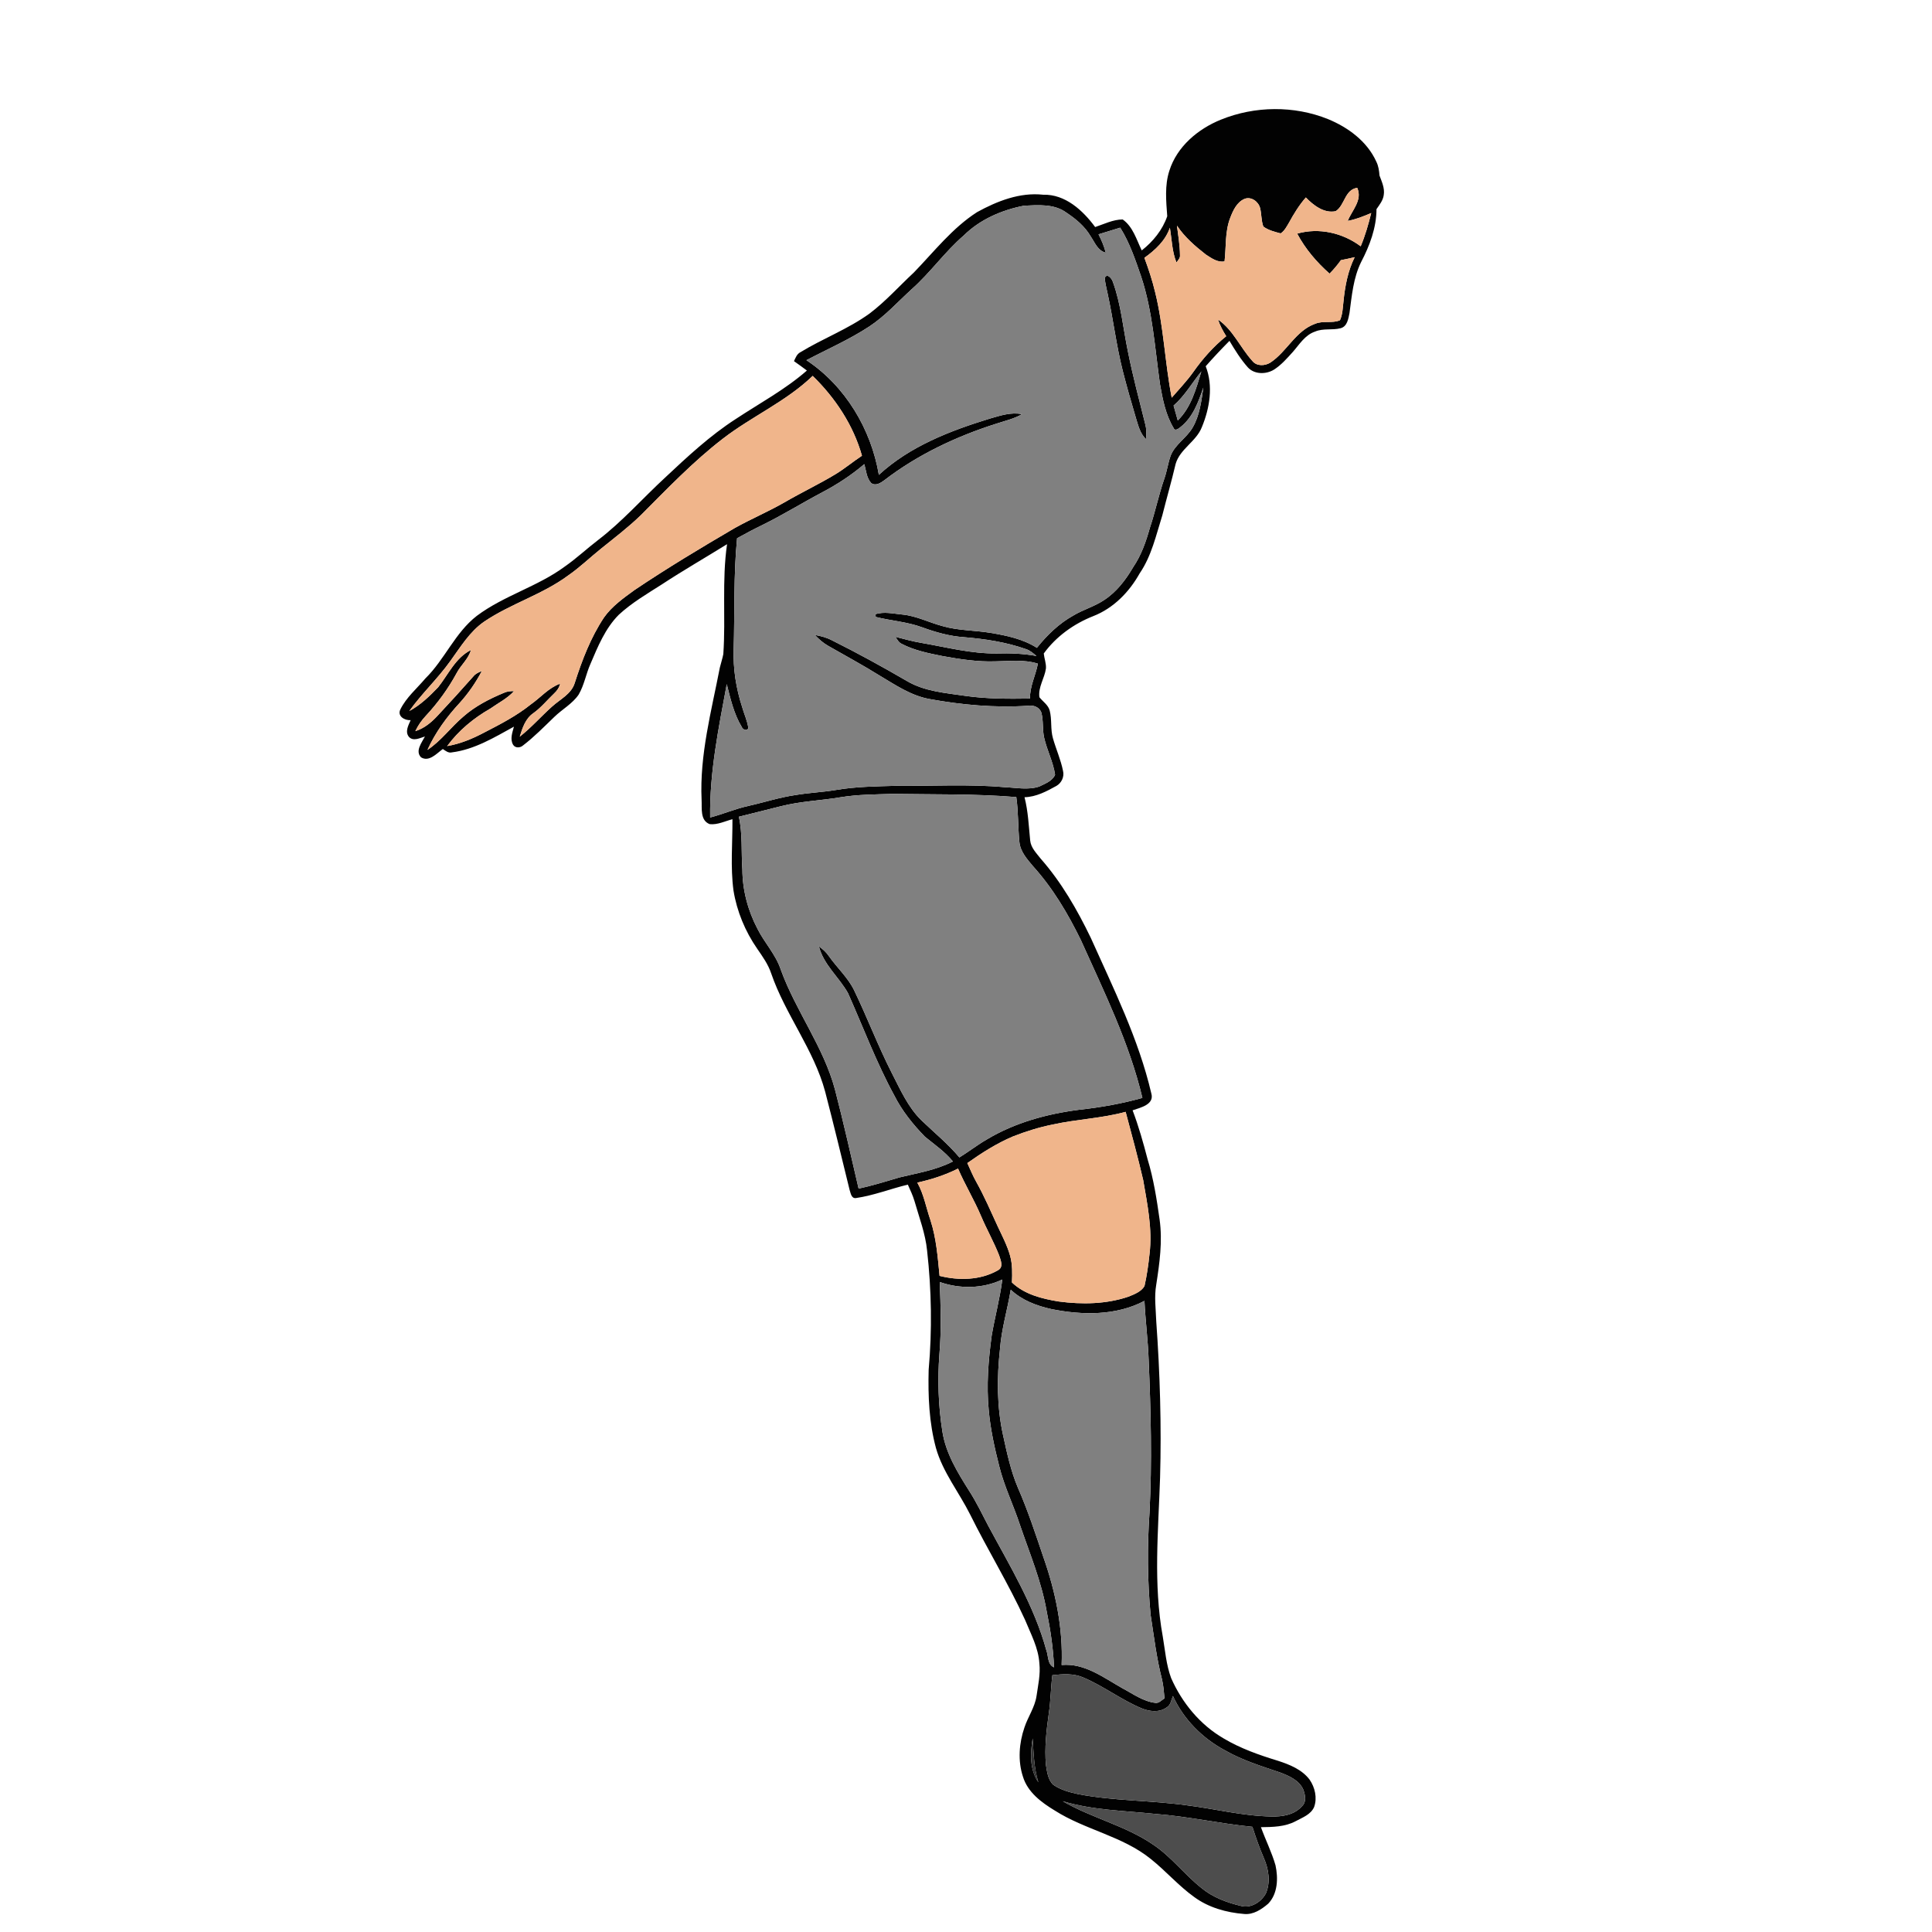<?xml version="1.0" encoding="UTF-8" ?>
<!DOCTYPE svg PUBLIC "-//W3C//DTD SVG 1.1//EN" "http://www.w3.org/Graphics/SVG/1.1/DTD/svg11.dtd">
<svg width="1000pt" height="1000pt" viewBox="0 0 1000 1000" version="1.1" xmlns="http://www.w3.org/2000/svg">
	<g id="#020202ff">
		<path fill="#020202" opacity="1.00"
			d=" M 631.97 61.92 C 649.48 54.81 669.79 54.58 687.35 61.64 C 697.76 65.91 707.60 73.15 712.36 83.63 C 713.50 85.87 713.83 88.38 714.03 90.86 C 715.22 94.08 716.82 97.43 716.22 100.97 C 715.85 103.76 714.01 106.01 712.47 108.25 C 712.45 117.89 708.94 127.17 704.52 135.62 C 700.46 143.82 699.70 153.08 698.50 162.01 C 697.89 164.98 697.35 169.01 693.86 169.90 C 689.56 171.02 684.88 169.81 680.71 171.62 C 675.49 173.34 672.58 178.28 669.15 182.18 C 666.15 185.49 663.16 188.95 659.35 191.36 C 655.27 193.85 649.20 193.86 645.86 190.12 C 642.16 185.96 639.22 181.20 636.37 176.43 C 632.15 180.70 628.03 185.06 624.07 189.57 C 628.06 199.71 626.15 211.25 622.09 221.06 C 619.18 228.56 610.79 232.30 608.51 240.11 C 606.41 249.06 603.85 257.89 601.60 266.80 C 598.37 277.03 596.04 287.81 589.87 296.80 C 584.48 306.46 576.31 314.83 565.88 318.90 C 555.81 322.87 546.62 329.45 540.25 338.25 C 540.52 340.84 541.55 343.34 541.38 345.97 C 540.70 351.03 537.25 355.65 538.00 360.89 C 539.79 363.17 542.55 364.85 543.33 367.81 C 544.54 372.49 543.65 377.46 545.00 382.13 C 546.61 387.79 549.06 393.21 550.22 399.01 C 550.97 402.02 549.47 405.25 546.81 406.78 C 541.68 409.61 536.30 412.50 530.29 412.64 C 532.17 419.96 532.47 427.56 533.22 435.05 C 533.59 438.80 536.44 441.58 538.63 444.41 C 549.37 456.61 557.53 470.82 564.57 485.39 C 576.33 511.67 589.34 537.74 595.91 565.92 C 597.64 571.74 590.25 573.31 586.23 574.70 C 589.36 582.94 591.75 591.43 593.97 599.95 C 597.08 610.14 598.72 620.70 600.21 631.23 C 601.78 642.47 600.20 653.81 598.47 664.93 C 597.36 671.25 598.27 677.66 598.48 684.02 C 600.41 710.91 601.21 737.90 600.45 764.85 C 599.56 792.23 596.89 819.93 601.85 847.08 C 603.07 854.28 603.62 861.69 606.18 868.58 C 611.81 881.35 621.14 892.72 633.29 899.77 C 642.05 905.02 651.75 908.40 661.48 911.38 C 667.52 913.34 673.90 915.89 677.84 921.13 C 680.63 925.16 681.89 930.62 680.18 935.33 C 678.46 939.25 674.11 940.76 670.61 942.66 C 665.11 945.60 658.73 945.67 652.66 945.75 C 655.05 952.37 658.25 958.70 660.20 965.47 C 661.64 972.12 661.41 980.16 656.42 985.34 C 652.98 988.29 648.71 991.14 643.96 990.67 C 634.82 989.94 625.55 987.37 618.09 981.87 C 610.00 976.07 603.47 968.44 595.71 962.25 C 581.06 950.35 561.70 947.17 545.96 937.13 C 539.05 932.95 531.94 927.69 529.48 919.61 C 526.76 911.36 527.46 902.26 530.25 894.13 C 532.07 888.61 535.62 883.71 536.50 877.89 C 537.29 872.28 538.61 866.65 537.98 860.96 C 537.49 852.91 533.52 845.68 530.53 838.36 C 522.01 819.72 511.22 802.24 502.14 783.89 C 496.36 772.36 487.99 762.02 484.44 749.46 C 480.89 736.35 480.32 722.57 480.67 709.05 C 482.50 688.51 482.17 667.77 479.86 647.28 C 478.98 638.47 475.77 630.18 473.36 621.73 C 472.48 618.77 471.16 615.97 469.89 613.16 C 460.89 615.33 452.18 618.80 442.99 620.12 C 440.64 620.39 440.34 617.60 439.78 616.00 C 435.62 599.00 431.51 581.97 427.10 565.03 C 421.20 543.15 406.50 525.15 399.17 503.85 C 397.61 499.14 394.70 495.09 391.92 491.05 C 385.70 482.06 381.40 471.72 379.65 460.92 C 378.01 448.68 379.19 436.31 379.11 424.02 C 375.25 425.03 371.43 427.00 367.36 426.58 C 362.25 424.68 363.39 418.25 363.14 413.95 C 362.08 390.73 368.22 368.12 372.59 345.53 C 373.14 343.19 373.95 340.91 374.39 338.54 C 375.68 319.61 373.60 300.50 376.32 281.67 C 365.07 288.65 353.58 295.25 342.52 302.52 C 334.87 307.40 326.95 312.03 320.26 318.22 C 313.26 325.26 309.44 334.66 305.61 343.65 C 303.30 348.84 302.39 354.60 299.50 359.54 C 296.25 364.29 291.03 367.08 286.96 371.03 C 281.70 376.09 276.57 381.35 270.77 385.80 C 269.31 387.14 266.72 387.33 265.59 385.50 C 263.86 382.55 265.22 379.13 266.01 376.12 C 255.87 381.69 245.60 387.95 233.91 389.43 C 232.06 389.91 230.62 388.60 229.20 387.69 C 226.06 389.93 222.10 394.56 217.94 392.00 C 214.75 388.75 218.35 384.31 219.95 381.20 C 217.38 381.98 213.91 383.87 211.66 381.40 C 209.49 378.74 211.41 375.38 212.55 372.75 C 209.52 372.99 205.46 370.69 207.24 367.17 C 210.29 360.99 215.75 356.41 220.15 351.19 C 230.20 341.34 235.54 327.47 246.81 318.76 C 260.81 308.27 278.21 303.66 292.27 293.29 C 298.33 289.08 303.71 284.01 309.56 279.53 C 322.15 269.90 332.64 257.92 344.26 247.20 C 355.81 236.37 367.46 225.50 380.81 216.89 C 393.20 208.70 406.43 201.62 417.65 191.79 C 415.42 190.17 413.24 188.47 410.96 186.93 C 411.78 185.20 412.47 183.22 414.30 182.30 C 425.99 175.17 439.01 170.32 450.14 162.24 C 458.46 155.94 465.41 148.11 473.03 141.03 C 483.51 130.22 492.93 118.01 505.74 109.79 C 516.15 104.08 527.86 99.45 539.97 100.79 C 551.36 100.47 560.52 108.92 566.85 117.52 C 571.49 115.97 576.13 113.62 581.09 113.59 C 586.39 117.29 588.26 124.03 590.96 129.62 C 596.83 125.02 601.70 119.04 604.16 111.93 C 603.60 104.08 602.77 96.01 605.26 88.37 C 609.20 75.84 620.09 66.71 631.97 61.92 M 691.35 109.31 C 685.40 110.58 679.81 106.27 675.90 102.21 C 672.44 106.18 669.68 110.67 667.17 115.27 C 665.97 117.28 664.87 119.51 662.86 120.81 C 659.78 120.01 656.48 119.17 653.90 117.27 C 652.78 114.19 653.01 110.83 652.22 107.68 C 651.36 104.33 647.60 101.57 644.14 102.95 C 640.15 104.67 638.21 108.97 636.75 112.80 C 633.97 119.98 634.70 127.78 633.83 135.28 C 630.26 136.02 627.04 133.60 624.19 131.79 C 618.61 127.44 613.14 122.72 609.19 116.78 C 609.83 121.86 610.72 126.95 610.76 132.08 C 610.95 133.62 609.70 134.71 608.93 135.86 C 606.60 130.16 606.55 123.89 605.52 117.89 C 603.22 124.58 597.94 129.44 592.34 133.44 C 594.51 139.30 596.48 145.24 597.92 151.32 C 602.36 169.23 602.95 187.78 606.48 205.84 C 610.25 201.48 614.26 197.30 617.61 192.60 C 622.45 185.70 628.12 179.32 634.69 174.02 C 632.99 171.29 631.43 168.45 630.44 165.38 C 638.29 170.79 641.96 179.94 648.23 186.83 C 650.45 189.66 654.77 189.44 657.58 187.65 C 666.18 181.94 670.67 171.10 680.82 167.55 C 684.89 165.87 689.57 167.48 693.57 165.76 C 694.97 162.68 694.99 159.22 695.39 155.92 C 696.17 148.10 697.66 140.22 701.18 133.12 C 698.81 133.69 696.42 134.19 694.04 134.66 C 692.27 137.13 690.32 139.47 688.18 141.63 C 681.52 135.75 675.61 128.81 671.43 120.93 C 682.64 117.67 695.03 120.54 704.29 127.48 C 706.64 121.92 708.29 116.10 709.74 110.25 C 705.81 111.95 701.81 113.55 697.59 114.33 C 699.78 108.83 705.35 103.57 702.49 97.22 C 695.95 98.18 696.13 106.26 691.35 109.31 M 498.88 121.85 C 489.01 130.35 481.52 141.18 471.76 149.80 C 464.62 156.33 458.08 163.64 449.94 168.99 C 439.63 175.76 428.30 180.71 417.41 186.43 C 437.55 199.79 450.88 222.12 454.90 245.79 C 470.97 230.97 491.81 222.95 512.40 216.64 C 517.79 215.11 523.35 213.19 529.02 214.38 C 524.84 216.79 520.11 217.84 515.57 219.34 C 494.87 225.93 474.89 235.37 457.61 248.66 C 455.75 250.04 453.16 251.67 450.94 250.04 C 448.48 247.42 448.34 243.53 447.34 240.24 C 440.72 245.91 433.40 250.69 425.71 254.75 C 415.29 260.26 405.26 266.48 394.69 271.70 C 390.22 273.86 385.84 276.18 381.51 278.60 C 379.65 297.67 380.32 316.85 379.75 335.98 C 379.40 346.16 380.99 356.31 384.14 365.98 C 385.16 369.65 386.87 373.14 387.35 376.95 C 386.51 378.59 384.42 377.63 383.91 376.24 C 379.85 369.49 378.07 361.66 376.17 354.10 C 371.94 376.90 367.22 399.81 367.57 423.13 C 374.22 421.40 380.56 418.63 387.29 417.17 C 395.50 415.31 403.55 412.69 411.91 411.48 C 418.84 410.32 425.88 410.02 432.82 408.87 C 443.12 407.12 453.60 407.03 464.03 406.73 C 482.65 406.91 501.32 405.78 519.91 407.44 C 525.89 407.67 532.15 409.05 537.97 407.09 C 540.93 405.60 544.75 404.26 546.10 400.99 C 545.14 394.39 541.93 388.38 540.46 381.90 C 539.47 377.62 540.15 373.11 539.01 368.87 C 538.03 365.97 534.86 364.84 532.04 365.31 C 515.00 366.41 497.88 364.88 481.11 361.82 C 471.59 360.11 463.50 354.56 455.34 349.71 C 446.63 344.27 437.58 339.40 428.67 334.29 C 426.07 332.82 423.81 330.85 421.80 328.66 C 424.85 329.17 427.88 329.99 430.64 331.44 C 443.82 338.01 456.72 345.11 469.45 352.51 C 478.60 357.92 489.43 358.67 499.71 360.19 C 510.78 361.77 521.97 361.75 533.12 361.57 C 532.99 355.24 536.07 349.60 537.20 343.51 C 530.01 341.22 522.41 342.25 515.02 342.32 C 505.91 342.62 496.88 341.21 487.95 339.60 C 480.69 338.15 473.29 336.69 466.68 333.24 C 465.13 332.53 464.37 330.91 463.43 329.61 C 467.91 330.75 472.37 332.00 476.95 332.77 C 489.89 335.00 502.77 338.41 516.00 338.23 C 522.86 338.02 529.73 338.31 536.49 339.53 C 534.81 338.17 533.17 336.66 531.08 335.99 C 520.73 332.34 509.81 330.70 498.91 329.80 C 491.50 329.29 484.31 327.26 477.37 324.72 C 469.62 321.86 461.28 321.33 453.32 319.34 C 453.23 319.00 453.07 318.30 452.99 317.96 C 457.53 316.42 462.40 317.65 467.04 318.08 C 474.36 318.78 480.96 322.27 488.00 324.11 C 496.08 326.44 504.58 326.20 512.82 327.59 C 521.07 328.97 529.54 330.74 536.69 335.32 C 541.96 328.71 548.16 322.70 555.60 318.57 C 560.70 315.51 566.55 313.91 571.50 310.58 C 577.95 306.36 582.69 300.14 586.53 293.56 C 590.70 287.43 593.17 280.40 595.14 273.31 C 597.97 264.89 599.74 256.17 602.65 247.77 C 604.03 243.87 604.55 239.72 605.94 235.82 C 608.27 229.93 614.19 226.69 617.29 221.32 C 620.97 215.04 621.81 207.66 622.85 200.59 C 620.29 208.06 617.46 216.00 611.02 221.06 C 610.12 221.78 608.17 223.36 607.47 221.58 C 603.35 214.74 601.81 206.75 600.43 199.00 C 597.76 180.31 596.64 161.20 590.66 143.16 C 587.67 134.48 584.73 125.66 579.82 117.84 C 576.07 118.98 572.34 120.16 568.59 121.29 C 570.15 124.33 571.51 127.48 572.34 130.81 C 568.23 129.80 566.71 125.56 564.57 122.41 C 561.59 117.24 556.91 113.34 552.00 110.09 C 545.72 105.41 537.38 106.13 530.01 106.47 C 518.55 108.70 507.27 113.55 498.88 121.85 M 607.45 209.93 C 608.15 212.50 608.87 215.07 609.61 217.63 C 616.53 210.91 619.11 201.23 621.81 192.29 C 617.00 198.15 613.24 204.90 607.45 209.93 M 420.64 194.57 C 406.92 207.83 389.07 215.53 374.08 227.12 C 358.74 238.94 345.34 253.01 331.69 266.67 C 325.22 272.94 318.03 278.39 311.03 284.05 C 305.31 288.63 300.04 293.77 293.99 297.93 C 280.66 307.78 264.37 312.45 250.68 321.71 C 243.14 326.88 238.39 334.86 233.12 342.11 C 226.63 351.24 218.34 358.92 211.84 368.04 C 217.57 364.96 222.31 360.38 226.77 355.73 C 232.07 349.06 235.77 340.45 243.75 336.45 C 242.48 341.09 238.54 344.22 236.37 348.38 C 232.02 356.40 226.62 363.83 220.41 370.51 C 218.20 372.85 216.36 375.52 214.98 378.44 C 219.53 377.02 223.24 373.95 226.43 370.51 C 232.74 363.78 238.94 356.95 245.06 350.04 C 246.16 348.66 247.81 347.97 249.40 347.32 C 246.28 353.29 242.40 358.89 237.87 363.89 C 231.19 371.10 225.31 379.18 221.24 388.15 C 228.39 383.45 233.39 376.31 239.89 370.85 C 246.01 365.46 253.35 361.73 260.83 358.61 C 262.46 357.85 264.26 357.70 266.04 357.73 C 262.60 361.55 257.89 363.85 253.75 366.80 C 245.14 371.69 237.32 378.17 231.45 386.17 C 238.33 385.00 244.84 382.25 250.97 378.98 C 259.18 374.75 267.44 370.46 274.68 364.65 C 279.78 361.09 283.94 356.02 289.92 353.87 C 289.50 355.85 288.33 357.52 286.86 358.88 C 283.27 362.30 280.12 366.21 276.07 369.13 C 271.99 371.87 270.39 376.81 269.03 381.29 C 275.04 376.56 280.08 370.78 285.76 365.70 C 289.92 361.91 295.75 359.24 297.50 353.46 C 301.27 341.68 305.76 329.96 312.63 319.60 C 316.76 313.76 322.71 309.56 328.43 305.40 C 345.31 294.05 362.75 283.57 380.30 273.31 C 388.74 268.59 397.67 264.83 406.06 260.01 C 414.74 254.95 423.84 250.65 432.45 245.45 C 437.22 242.56 441.49 238.95 446.15 235.89 C 441.70 220.08 432.34 205.95 420.64 194.57 M 435.14 412.65 C 424.88 414.39 414.39 414.71 404.27 417.28 C 397.00 419.13 389.71 420.90 382.44 422.74 C 384.43 431.69 383.61 440.94 384.25 450.03 C 384.30 460.78 387.14 471.41 392.14 480.90 C 395.78 488.09 401.56 494.10 404.12 501.86 C 411.87 523.29 426.27 541.79 432.19 563.97 C 436.61 580.97 440.43 598.12 444.42 615.23 C 451.51 613.68 458.44 611.55 465.39 609.47 C 474.79 607.17 484.52 605.66 493.22 601.16 C 489.09 596.11 483.71 592.45 478.73 588.35 C 472.56 582.01 466.91 575.00 462.91 567.07 C 453.62 550.00 446.81 531.75 438.92 514.03 C 434.28 505.76 426.25 499.33 423.87 489.84 C 425.88 491.24 427.70 492.92 429.08 494.96 C 433.30 500.98 438.94 506.00 442.16 512.69 C 448.95 526.79 454.49 541.45 461.60 555.41 C 466.02 563.98 469.97 573.13 477.02 579.96 C 483.59 586.27 490.70 592.06 496.58 599.08 C 501.40 596.11 505.88 592.61 510.78 589.78 C 525.28 581.07 541.91 576.55 558.58 574.41 C 569.62 573.20 580.61 571.27 591.30 568.27 C 584.51 539.70 571.42 513.24 559.46 486.60 C 552.78 472.93 544.94 459.67 534.69 448.35 C 531.63 444.69 528.10 440.81 527.64 435.83 C 526.86 428.10 527.14 420.28 526.03 412.57 C 504.72 410.81 483.34 411.27 461.99 410.92 C 453.03 411.20 444.01 411.20 435.14 412.65 M 544.90 582.05 C 537.86 583.46 530.99 585.61 524.32 588.22 C 515.89 591.80 508.14 596.73 500.69 602.01 C 502.19 605.27 503.54 608.60 505.31 611.73 C 509.46 619.13 512.81 626.94 516.36 634.64 C 518.70 639.68 521.35 644.63 522.84 650.02 C 524.08 654.50 523.97 659.20 523.78 663.81 C 530.30 670.00 539.36 672.26 547.99 673.65 C 560.05 675.25 572.65 675.07 584.26 671.09 C 587.22 669.85 590.69 668.58 592.38 665.67 C 593.62 660.20 594.41 654.63 594.99 649.05 C 596.57 636.22 593.87 623.43 591.72 610.84 C 588.98 598.99 585.77 587.25 582.63 575.49 C 570.27 578.87 557.38 579.30 544.90 582.05 M 474.81 612.12 C 478.20 618.20 479.37 625.12 481.62 631.63 C 484.65 640.92 485.37 650.72 486.32 660.39 C 496.19 662.88 507.44 662.69 516.44 657.54 C 519.64 655.90 517.94 652.30 517.12 649.71 C 514.38 642.73 510.64 636.19 507.73 629.28 C 504.18 620.94 499.47 613.17 495.88 604.86 C 489.22 608.22 482.08 610.50 474.81 612.12 M 486.41 663.57 C 486.90 676.02 487.29 688.52 486.24 700.96 C 485.21 714.29 485.70 727.76 487.78 740.97 C 489.53 752.19 495.55 762.02 501.51 771.46 C 505.26 777.27 508.27 783.51 511.46 789.64 C 522.68 810.54 535.30 831.13 541.59 854.21 C 542.72 857.17 542.11 861.57 545.57 863.03 C 545.17 853.28 543.73 843.60 541.76 834.05 C 539.10 818.58 532.95 804.05 527.92 789.26 C 524.58 779.08 519.81 769.40 517.22 758.98 C 514.79 749.44 512.65 739.78 511.77 729.96 C 510.52 717.07 511.56 704.08 513.30 691.28 C 514.95 681.58 517.57 672.06 518.79 662.28 C 508.75 667.06 496.84 667.25 486.41 663.57 M 523.16 667.56 C 521.47 677.81 518.38 687.83 517.60 698.22 C 515.96 713.02 515.95 728.15 519.16 742.75 C 521.20 752.00 523.16 761.35 526.89 770.11 C 531.99 781.77 535.96 793.88 540.04 805.93 C 546.34 823.81 550.28 842.77 549.50 861.80 C 561.40 860.72 571.22 868.36 581.01 873.87 C 586.48 876.76 591.73 880.67 598.03 881.41 C 599.93 881.68 601.25 879.94 602.74 879.08 C 602.47 875.81 602.19 872.53 601.47 869.34 C 598.63 858.34 597.29 847.03 595.55 835.82 C 593.90 818.27 593.77 800.58 594.98 783.00 C 596.35 756.69 595.67 730.33 594.55 704.03 C 594.20 693.77 592.85 683.58 592.37 673.33 C 577.69 681.10 560.10 680.79 544.20 677.58 C 536.56 675.90 528.94 673.01 523.16 667.56 M 544.71 867.08 C 543.88 873.66 543.86 880.32 542.86 886.88 C 541.63 895.68 540.60 904.61 541.37 913.49 C 541.96 917.05 542.38 921.17 545.16 923.78 C 548.94 926.43 553.53 927.66 557.99 928.63 C 576.53 932.21 595.52 931.81 614.18 934.41 C 628.80 936.21 643.22 939.97 658.01 940.21 C 663.71 940.37 670.04 939.37 673.97 934.82 C 676.34 932.62 675.57 928.98 674.58 926.31 C 672.46 921.46 667.21 919.19 662.56 917.43 C 652.86 914.15 642.97 911.10 634.04 905.98 C 622.39 899.74 612.59 889.93 607.11 877.85 C 606.22 879.89 605.98 882.61 603.81 883.80 C 600.04 886.53 594.99 885.91 590.92 884.24 C 580.37 879.84 571.22 872.72 560.71 868.27 C 555.66 866.07 550.03 866.47 544.71 867.08 M 534.50 899.80 C 533.26 907.41 532.88 915.82 537.45 922.49 C 535.15 915.12 534.99 907.43 534.50 899.80 M 550.05 932.30 C 565.13 941.04 582.62 944.94 597.04 954.89 C 606.34 961.14 613.12 970.29 621.86 977.21 C 627.66 982.03 634.90 984.72 642.15 986.46 C 647.35 987.94 652.70 984.57 655.17 980.11 C 657.72 974.27 656.69 967.55 654.22 961.87 C 651.91 956.55 650.00 951.08 648.24 945.56 C 631.42 943.91 614.88 940.16 598.02 938.89 C 581.98 937.19 565.60 936.99 550.05 932.30 Z" />
		<path fill="#020202" opacity="1.00"
			d=" M 571.80 143.90 C 572.96 141.09 575.50 144.19 576.01 145.88 C 580.25 157.48 581.30 169.92 583.81 181.95 C 586.30 194.51 589.62 206.89 592.72 219.32 C 593.44 221.92 593.52 224.63 593.15 227.30 C 590.03 224.34 589.12 220.06 587.88 216.12 C 585.49 208.12 583.21 200.08 581.14 191.99 C 577.82 178.87 576.22 165.40 573.35 152.19 C 572.78 149.44 572.04 146.71 571.80 143.90 Z" />
	</g>
	<g id="#f0b58bff">
		<path fill="#f0b58b" opacity="1.00"
			d=" M 691.35 109.31 C 696.13 106.26 695.95 98.18 702.49 97.22 C 705.35 103.57 699.78 108.83 697.59 114.33 C 701.81 113.55 705.81 111.95 709.74 110.25 C 708.29 116.10 706.64 121.92 704.29 127.48 C 695.03 120.54 682.64 117.67 671.43 120.93 C 675.61 128.81 681.52 135.75 688.18 141.63 C 690.32 139.47 692.27 137.13 694.04 134.66 C 696.42 134.19 698.81 133.69 701.18 133.12 C 697.66 140.22 696.17 148.10 695.39 155.92 C 694.99 159.22 694.97 162.68 693.57 165.76 C 689.57 167.48 684.89 165.87 680.82 167.55 C 670.67 171.10 666.18 181.94 657.58 187.65 C 654.77 189.44 650.45 189.66 648.23 186.83 C 641.96 179.94 638.29 170.79 630.44 165.38 C 631.43 168.45 632.99 171.29 634.69 174.02 C 628.12 179.32 622.45 185.70 617.61 192.60 C 614.26 197.30 610.25 201.48 606.48 205.84 C 602.95 187.78 602.36 169.23 597.92 151.32 C 596.48 145.24 594.51 139.30 592.34 133.44 C 597.94 129.44 603.22 124.58 605.52 117.89 C 606.55 123.89 606.60 130.16 608.93 135.86 C 609.70 134.71 610.95 133.62 610.76 132.08 C 610.72 126.95 609.83 121.86 609.19 116.78 C 613.14 122.72 618.61 127.44 624.19 131.79 C 627.04 133.60 630.26 136.02 633.83 135.28 C 634.70 127.78 633.97 119.98 636.75 112.80 C 638.21 108.97 640.15 104.67 644.14 102.95 C 647.60 101.57 651.36 104.33 652.22 107.68 C 653.01 110.83 652.78 114.19 653.90 117.27 C 656.48 119.17 659.78 120.01 662.86 120.81 C 664.87 119.51 665.97 117.28 667.17 115.27 C 669.68 110.67 672.44 106.18 675.90 102.21 C 679.81 106.27 685.40 110.58 691.35 109.31 Z" />
		<path fill="#f0b58b" opacity="1.00"
			d=" M 420.64 194.57 C 432.34 205.95 441.70 220.08 446.15 235.89 C 441.49 238.95 437.22 242.56 432.45 245.45 C 423.84 250.65 414.74 254.95 406.06 260.01 C 397.67 264.83 388.74 268.59 380.30 273.31 C 362.75 283.57 345.31 294.05 328.43 305.40 C 322.71 309.56 316.76 313.76 312.63 319.60 C 305.76 329.96 301.27 341.68 297.50 353.46 C 295.75 359.24 289.92 361.91 285.76 365.70 C 280.08 370.78 275.04 376.56 269.03 381.29 C 270.39 376.81 271.99 371.87 276.07 369.13 C 280.12 366.21 283.27 362.30 286.86 358.88 C 288.33 357.52 289.50 355.85 289.92 353.87 C 283.94 356.02 279.78 361.09 274.68 364.65 C 267.44 370.46 259.18 374.75 250.97 378.98 C 244.84 382.25 238.33 385.00 231.45 386.17 C 237.32 378.17 245.14 371.69 253.75 366.80 C 257.89 363.85 262.60 361.55 266.04 357.73 C 264.26 357.70 262.46 357.85 260.83 358.61 C 253.35 361.73 246.01 365.46 239.89 370.85 C 233.39 376.31 228.39 383.45 221.24 388.15 C 225.31 379.18 231.19 371.10 237.87 363.89 C 242.40 358.89 246.28 353.29 249.40 347.32 C 247.81 347.97 246.16 348.66 245.06 350.04 C 238.94 356.95 232.74 363.78 226.43 370.51 C 223.24 373.95 219.53 377.02 214.98 378.44 C 216.36 375.52 218.20 372.85 220.41 370.51 C 226.62 363.83 232.02 356.40 236.37 348.38 C 238.54 344.22 242.48 341.09 243.75 336.45 C 235.77 340.45 232.07 349.06 226.77 355.73 C 222.31 360.38 217.57 364.96 211.84 368.04 C 218.34 358.92 226.63 351.24 233.12 342.11 C 238.39 334.86 243.14 326.88 250.68 321.71 C 264.37 312.45 280.66 307.78 293.99 297.93 C 300.04 293.77 305.31 288.63 311.03 284.05 C 318.03 278.39 325.22 272.94 331.69 266.67 C 345.34 253.01 358.74 238.94 374.08 227.12 C 389.07 215.53 406.92 207.83 420.64 194.57 Z" />
		<path fill="#f0b58b" opacity="1.00"
			d=" M 544.90 582.05 C 557.38 579.30 570.27 578.87 582.63 575.49 C 585.77 587.25 588.98 598.99 591.72 610.84 C 593.87 623.43 596.57 636.22 594.99 649.05 C 594.41 654.63 593.62 660.20 592.38 665.67 C 590.69 668.58 587.22 669.85 584.26 671.09 C 572.65 675.07 560.05 675.25 547.99 673.65 C 539.36 672.26 530.30 670.00 523.78 663.81 C 523.97 659.20 524.08 654.50 522.84 650.02 C 521.35 644.63 518.70 639.68 516.36 634.64 C 512.81 626.94 509.46 619.13 505.31 611.73 C 503.54 608.60 502.19 605.27 500.69 602.01 C 508.14 596.73 515.89 591.80 524.32 588.22 C 530.99 585.61 537.86 583.46 544.90 582.05 Z" />
		<path fill="#f0b58b" opacity="1.00"
			d=" M 474.81 612.12 C 482.08 610.50 489.22 608.22 495.88 604.86 C 499.47 613.17 504.18 620.94 507.73 629.28 C 510.64 636.19 514.38 642.73 517.12 649.71 C 517.94 652.30 519.64 655.90 516.44 657.54 C 507.44 662.69 496.19 662.88 486.32 660.39 C 485.37 650.72 484.65 640.92 481.62 631.63 C 479.37 625.12 478.20 618.20 474.81 612.12 Z" />
	</g>
	<g id="#f11b27ff">
		<path fill="grey" opacity="1.00"
			d=" M 498.88 121.85 C 507.27 113.55 518.55 108.70 530.01 106.47 C 537.38 106.13 545.72 105.41 552.00 110.09 C 556.91 113.34 561.59 117.24 564.57 122.41 C 566.71 125.56 568.23 129.80 572.34 130.81 C 571.51 127.48 570.15 124.33 568.59 121.29 C 572.34 120.16 576.07 118.98 579.82 117.84 C 584.73 125.66 587.67 134.48 590.66 143.16 C 596.64 161.20 597.76 180.31 600.43 199.00 C 601.81 206.75 603.35 214.74 607.47 221.58 C 608.17 223.36 610.12 221.78 611.02 221.06 C 617.46 216.00 620.29 208.06 622.85 200.59 C 621.81 207.66 620.97 215.04 617.29 221.32 C 614.19 226.69 608.27 229.93 605.94 235.82 C 604.55 239.72 604.03 243.87 602.65 247.77 C 599.74 256.17 597.97 264.89 595.14 273.31 C 593.17 280.40 590.70 287.43 586.53 293.56 C 582.69 300.14 577.95 306.36 571.50 310.58 C 566.55 313.91 560.70 315.51 555.60 318.57 C 548.16 322.70 541.96 328.71 536.69 335.32 C 529.54 330.74 521.07 328.97 512.82 327.59 C 504.58 326.20 496.08 326.44 488.00 324.11 C 480.96 322.27 474.36 318.78 467.04 318.08 C 462.40 317.65 457.53 316.42 452.99 317.96 C 453.07 318.30 453.23 319.00 453.32 319.34 C 461.28 321.33 469.62 321.86 477.37 324.72 C 484.31 327.26 491.50 329.29 498.91 329.80 C 509.81 330.70 520.73 332.34 531.08 335.99 C 533.17 336.66 534.81 338.17 536.49 339.53 C 529.73 338.31 522.86 338.02 516.00 338.23 C 502.77 338.41 489.89 335.00 476.95 332.77 C 472.37 332.00 467.91 330.75 463.43 329.61 C 464.37 330.91 465.13 332.53 466.68 333.24 C 473.29 336.69 480.69 338.15 487.95 339.60 C 496.88 341.21 505.91 342.62 515.02 342.32 C 522.41 342.25 530.01 341.22 537.20 343.51 C 536.07 349.60 532.99 355.24 533.12 361.57 C 521.97 361.75 510.78 361.77 499.71 360.19 C 489.43 358.67 478.60 357.92 469.45 352.51 C 456.72 345.11 443.82 338.01 430.64 331.44 C 427.88 329.99 424.85 329.17 421.80 328.66 C 423.81 330.85 426.07 332.82 428.67 334.29 C 437.58 339.40 446.63 344.27 455.34 349.71 C 463.50 354.56 471.59 360.11 481.11 361.82 C 497.88 364.88 515.00 366.41 532.04 365.31 C 534.86 364.84 538.03 365.97 539.01 368.87 C 540.15 373.11 539.47 377.62 540.46 381.90 C 541.93 388.38 545.14 394.39 546.10 400.99 C 544.75 404.26 540.93 405.60 537.97 407.09 C 532.15 409.05 525.89 407.67 519.91 407.44 C 501.32 405.78 482.65 406.91 464.03 406.73 C 453.60 407.03 443.12 407.12 432.82 408.87 C 425.88 410.02 418.84 410.32 411.91 411.48 C 403.55 412.69 395.50 415.31 387.29 417.17 C 380.56 418.63 374.22 421.40 367.57 423.13 C 367.22 399.81 371.94 376.90 376.17 354.10 C 378.07 361.66 379.85 369.49 383.91 376.24 C 384.42 377.63 386.51 378.59 387.35 376.95 C 386.87 373.14 385.16 369.65 384.14 365.98 C 380.99 356.31 379.40 346.16 379.75 335.98 C 380.32 316.85 379.65 297.67 381.51 278.60 C 385.84 276.18 390.22 273.86 394.69 271.70 C 405.26 266.48 415.29 260.26 425.71 254.75 C 433.40 250.69 440.72 245.91 447.34 240.24 C 448.34 243.53 448.48 247.42 450.94 250.04 C 453.16 251.67 455.75 250.04 457.61 248.66 C 474.89 235.37 494.87 225.93 515.57 219.34 C 520.11 217.84 524.84 216.79 529.02 214.38 C 523.35 213.19 517.79 215.11 512.40 216.64 C 491.81 222.95 470.97 230.97 454.90 245.79 C 450.88 222.12 437.55 199.79 417.41 186.43 C 428.30 180.71 439.63 175.76 449.94 168.99 C 458.08 163.64 464.62 156.33 471.76 149.80 C 481.52 141.18 489.01 130.35 498.88 121.85 M 571.80 143.90 C 572.04 146.71 572.78 149.44 573.35 152.19 C 576.22 165.40 577.82 178.87 581.14 191.99 C 583.21 200.08 585.49 208.12 587.88 216.12 C 589.12 220.06 590.03 224.34 593.15 227.30 C 593.52 224.63 593.44 221.92 592.72 219.32 C 589.62 206.89 586.30 194.51 583.81 181.95 C 581.30 169.92 580.25 157.48 576.01 145.88 C 575.50 144.19 572.96 141.09 571.80 143.90 Z" />
		<path fill="grey" opacity="1.00"
			d=" M 607.45 209.93 C 613.24 204.90 617.00 198.15 621.81 192.29 C 619.11 201.23 616.53 210.91 609.61 217.63 C 608.87 215.07 608.15 212.50 607.45 209.93 Z" />
	</g>
	<g id="#2b3dcdff">
		<path fill="grey" opacity="1.00"
			d=" M 435.14 412.65 C 444.01 411.20 453.03 411.20 461.99 410.92 C 483.34 411.27 504.72 410.81 526.03 412.57 C 527.14 420.28 526.86 428.10 527.64 435.83 C 528.10 440.81 531.63 444.69 534.69 448.35 C 544.94 459.67 552.78 472.93 559.46 486.60 C 571.42 513.24 584.51 539.70 591.30 568.27 C 580.61 571.27 569.62 573.20 558.58 574.41 C 541.91 576.55 525.28 581.07 510.78 589.78 C 505.88 592.61 501.40 596.11 496.58 599.08 C 490.70 592.06 483.59 586.27 477.02 579.96 C 469.97 573.13 466.02 563.98 461.60 555.41 C 454.49 541.45 448.95 526.79 442.16 512.69 C 438.94 506.00 433.30 500.98 429.08 494.96 C 427.70 492.92 425.88 491.24 423.87 489.84 C 426.25 499.33 434.28 505.76 438.92 514.03 C 446.81 531.75 453.62 550.00 462.91 567.07 C 466.91 575.00 472.56 582.01 478.73 588.35 C 483.71 592.45 489.09 596.11 493.22 601.16 C 484.52 605.66 474.79 607.17 465.39 609.47 C 458.44 611.55 451.51 613.68 444.42 615.23 C 440.43 598.12 436.61 580.97 432.19 563.97 C 426.27 541.79 411.87 523.29 404.12 501.86 C 401.56 494.10 395.78 488.09 392.14 480.90 C 387.14 471.41 384.30 460.78 384.25 450.03 C 383.61 440.94 384.43 431.69 382.44 422.74 C 389.71 420.90 397.00 419.13 404.27 417.28 C 414.39 414.71 424.88 414.39 435.14 412.65 Z" />
		<path fill="grey" opacity="1.00"
			d=" M 486.41 663.57 C 496.84 667.25 508.75 667.06 518.79 662.28 C 517.57 672.06 514.95 681.58 513.30 691.28 C 511.56 704.08 510.52 717.07 511.77 729.96 C 512.65 739.78 514.79 749.44 517.22 758.98 C 519.81 769.40 524.58 779.08 527.92 789.26 C 532.95 804.05 539.10 818.58 541.76 834.05 C 543.73 843.60 545.17 853.28 545.57 863.03 C 542.11 861.57 542.72 857.17 541.59 854.21 C 535.30 831.13 522.68 810.54 511.46 789.64 C 508.27 783.51 505.26 777.27 501.51 771.46 C 495.55 762.02 489.53 752.19 487.78 740.97 C 485.70 727.76 485.21 714.29 486.24 700.96 C 487.29 688.52 486.90 676.02 486.41 663.57 Z" />
		<path fill="grey" opacity="1.00"
			d=" M 523.16 667.56 C 528.94 673.01 536.56 675.90 544.20 677.58 C 560.10 680.79 577.69 681.10 592.37 673.33 C 592.85 683.58 594.20 693.77 594.55 704.03 C 595.67 730.33 596.35 756.69 594.98 783.00 C 593.77 800.58 593.90 818.27 595.55 835.82 C 597.29 847.03 598.63 858.34 601.47 869.34 C 602.19 872.53 602.47 875.81 602.74 879.08 C 601.25 879.94 599.93 881.68 598.03 881.41 C 591.73 880.67 586.48 876.76 581.01 873.87 C 571.22 868.36 561.40 860.72 549.50 861.80 C 550.28 842.77 546.34 823.81 540.04 805.93 C 535.96 793.88 531.99 781.77 526.89 770.11 C 523.16 761.35 521.20 752.00 519.16 742.75 C 515.95 728.15 515.96 713.02 517.60 698.22 C 518.38 687.83 521.47 677.81 523.16 667.56 Z" />
	</g>
	<g id="#4d4d4dff">
		<path fill="#4d4d4d" opacity="1.00"
			d=" M 544.71 867.08 C 550.03 866.47 555.66 866.07 560.71 868.27 C 571.22 872.72 580.37 879.84 590.92 884.24 C 594.99 885.91 600.04 886.53 603.81 883.80 C 605.98 882.61 606.22 879.89 607.11 877.85 C 612.59 889.93 622.39 899.74 634.04 905.98 C 642.97 911.10 652.86 914.15 662.56 917.43 C 667.21 919.19 672.46 921.46 674.58 926.31 C 675.57 928.98 676.34 932.62 673.97 934.82 C 670.04 939.37 663.71 940.37 658.01 940.21 C 643.22 939.97 628.80 936.21 614.18 934.41 C 595.52 931.81 576.53 932.21 557.99 928.63 C 553.53 927.66 548.94 926.43 545.16 923.78 C 542.38 921.17 541.96 917.05 541.37 913.49 C 540.60 904.61 541.63 895.68 542.86 886.88 C 543.86 880.32 543.88 873.66 544.71 867.08 Z" />
		<path fill="#4d4d4d" opacity="1.00"
			d=" M 550.05 932.30 C 565.60 936.99 581.98 937.19 598.02 938.89 C 614.88 940.16 631.42 943.91 648.24 945.56 C 650.00 951.08 651.91 956.55 654.22 961.87 C 656.69 967.55 657.72 974.27 655.17 980.11 C 652.70 984.57 647.35 987.94 642.15 986.46 C 634.90 984.72 627.66 982.03 621.86 977.21 C 613.12 970.29 606.34 961.14 597.04 954.89 C 582.62 944.94 565.13 941.04 550.05 932.30 Z" />
	</g>
	<g id="#343434ff">
		<path fill="#343434" opacity="1.00"
			d=" M 534.50 899.80 C 534.99 907.43 535.15 915.12 537.45 922.49 C 532.88 915.82 533.26 907.41 534.50 899.80 Z" />
	</g>
</svg>